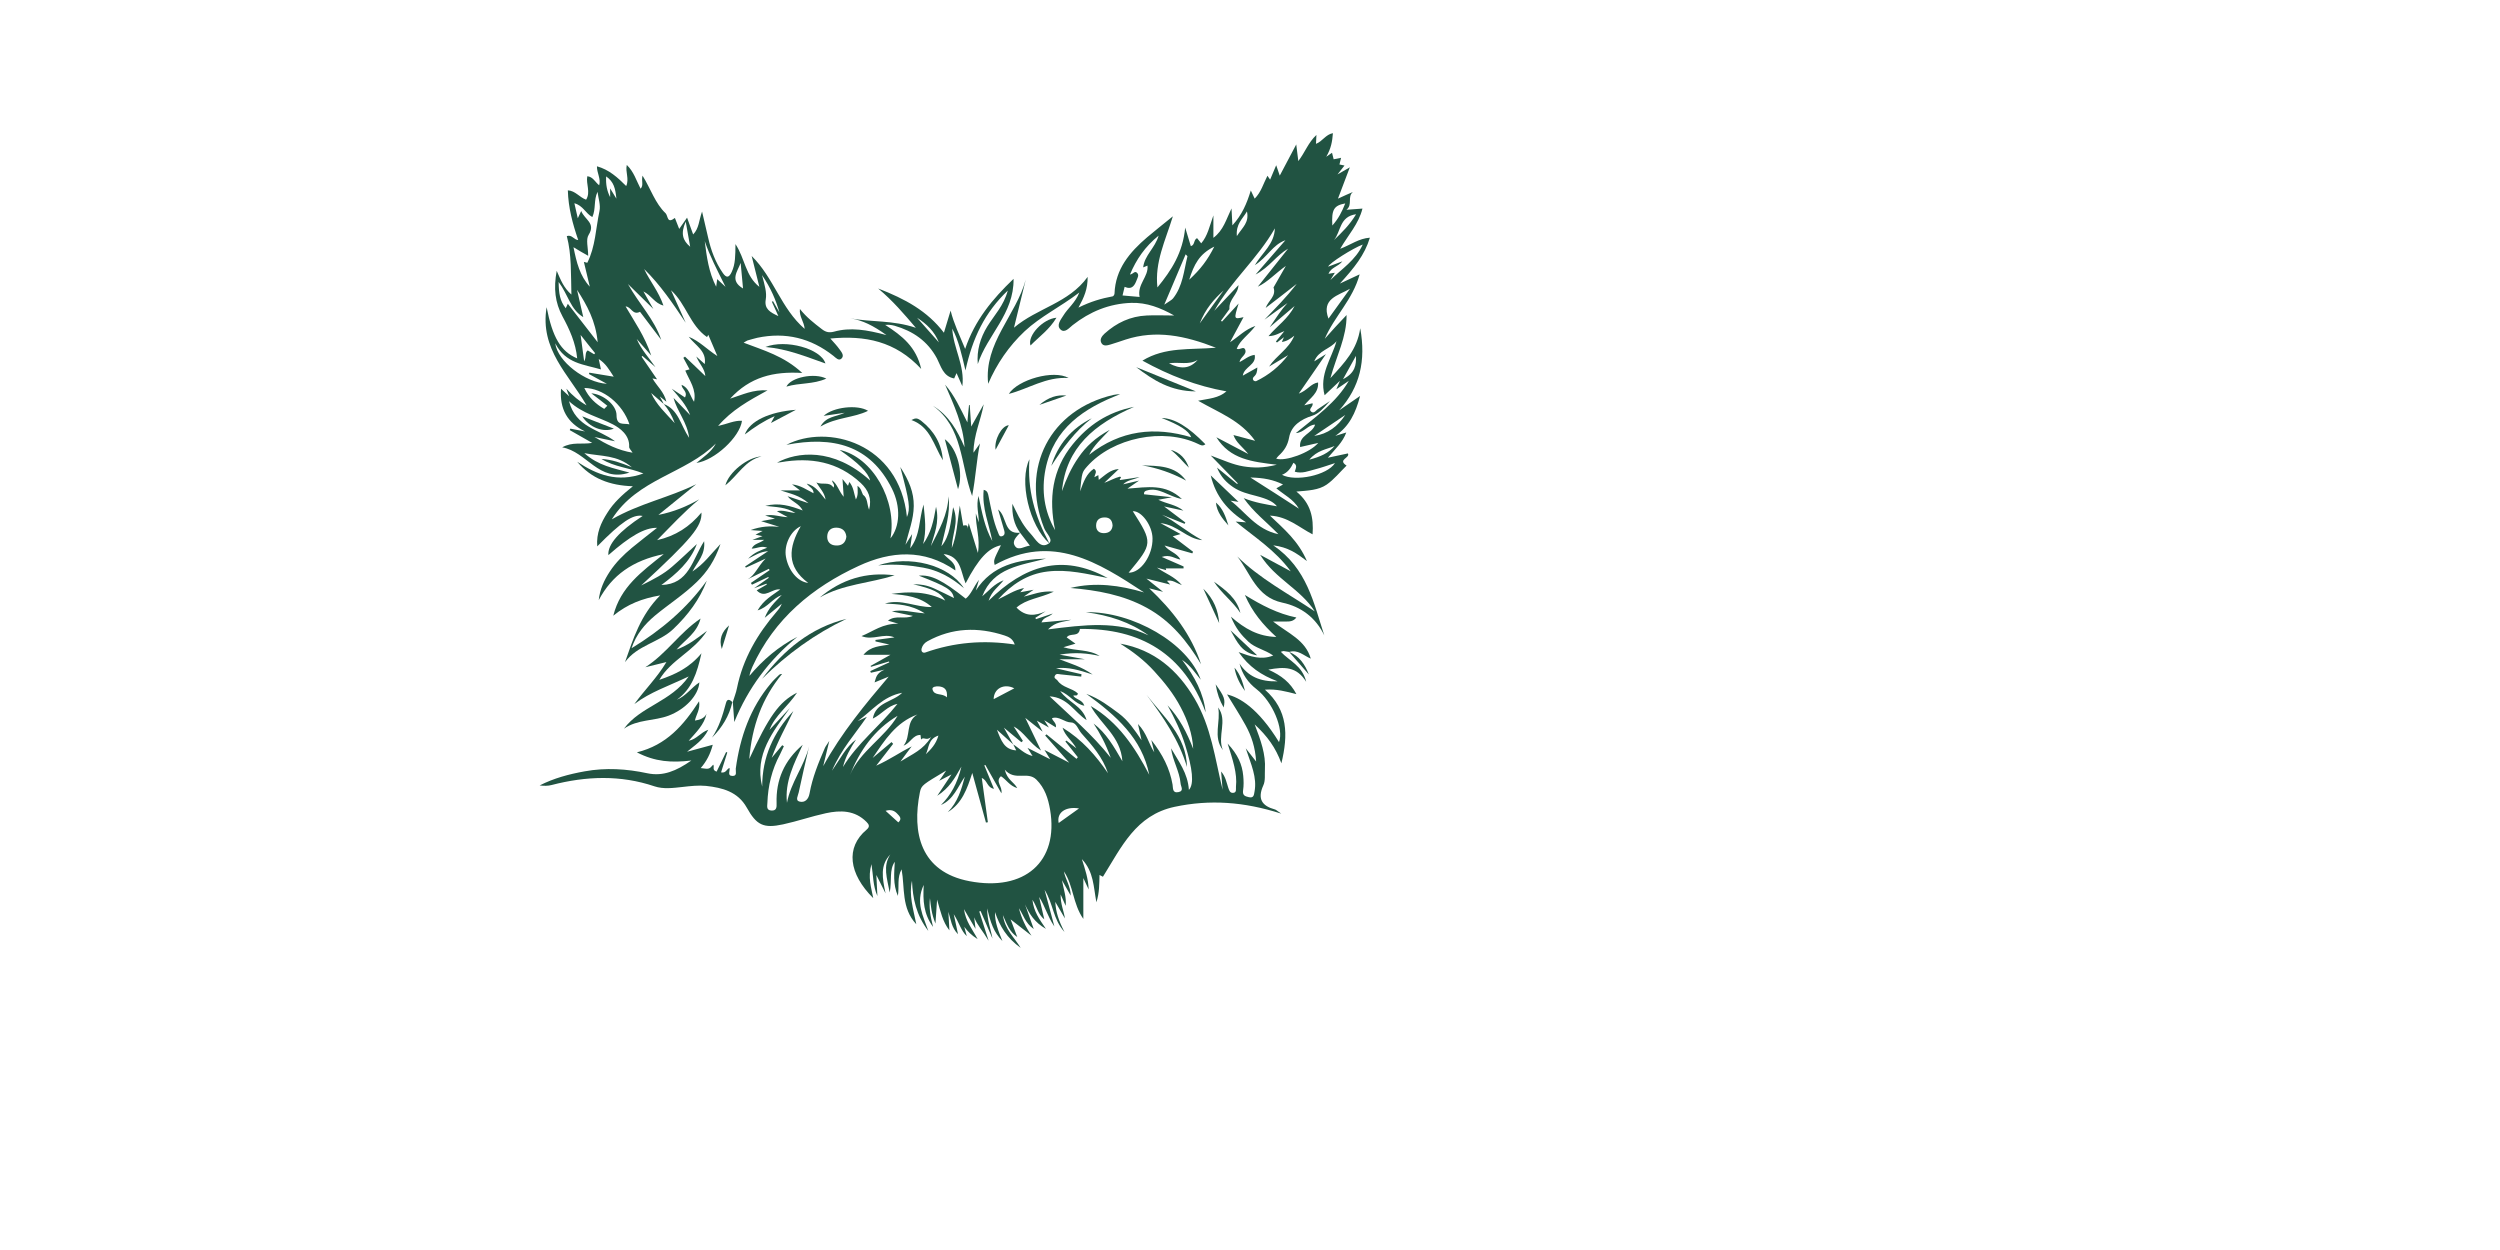 <?xml version="1.0" encoding="utf-8"?>
<!-- Generator: Adobe Illustrator 24.2.3, SVG Export Plug-In . SVG Version: 6.00 Build 0)  -->
<svg version="1.1" id="Layer_1" xmlns="http://www.w3.org/2000/svg" xmlns:xlink="http://www.w3.org/1999/xlink" x="0px" y="0px"
	 viewBox="0 0 595.3 841.9" style="enable-background:new 0 0 595.3 841.9; fill: #215342;" xml:space="preserve"
	 height="350" width="700" transform="translate(-195, -65)">
<g>
	<path d="M519.1,504.1c-1.3-0.2-2.5-0.4-3.8-0.6c-0.4,0-0.8,0.2-1.9,0.5c5.8,6.2,14.5,9.3,17.1,20.2C524,513.8,515.8,514,505,516
		c8.9,4,14.8,8.7,18.9,16.5c-6.8-1.7-13.3-3.6-21.2-3c15.6,13.8,15.7,30.4,11.1,49.6c-3.9-10.6-9.4-18.2-18-26.2
		c4.2,11,7.5,20.2,6.9,30.2c-0.2,3.7,0.4,7.8-1.1,10.9c-4.1,9.1-0.9,13.8,7.9,16.2c0.7,0.2,1.3,0.8,4.2,2.8
		c-25.3-8.1-48.2-9.6-71.8-4.6c-26.2,5.6-35.8,27.1-48.3,47.1c-0.1-0.1-1.1-0.6-2.3-1.2c-0.2,6,0,11.7-2.1,18.4
		c-2-10.4-1.7-20.5-9.8-29.1c2.3,7.2,4.3,13.1,4.6,20.5c-1.2-2.7-2-4.4-3.6-7.7c0,10,0,18.3,0,27.5c-7.2-10.3-6.6-22.5-13.1-32
		c1,5.3,4.5,9.9,4.6,16.3c-1.9-3.4-3.4-6.1-5.9-10.4c1.2,6.6,3.1,11.3,2.5,17.3c-1.1-2.6-1.9-4.4-3.4-7.7
		c-0.1,6.7,2.2,11.2,2.9,16.2c-2-3.4-4-6.9-6.5-11.2c0.4,7.1,2.3,12.7,6.2,20.3c-7.9-8.9-7.4-18.7-13.4-28.4
		c2.5,9.2,4.3,16.2,6.6,24.7c-4.8-7.1-6.4-14-10.3-19.9c1.1,4.7,2.2,9.4,3.5,15.1c-4.5-3.6-4.8-8.5-8-13.2c0.9,8,4.7,13.1,9.1,19.6
		c-7.7-4.4-11.1-10-14.1-16.5c1.8,5.1,3.6,10.2,5.9,16.6c-5.9-4.1-7-9.7-10-14c1.7,6.6,4.5,12.6,8.5,18.5c-4.1-3.2-8.3-6.5-14.1-11
		c1.9,5,3.1,8.1,4.5,11.9c-5.1-3.4-6.8-8.1-9.7-14.8c1.5,10,7.5,14.7,12,22.1c-9.4-6.7-14.2-14.8-17.3-24.1
		c-0.2,6.7,2.2,12.6,5,19.5c-5.9-5.9-8-12.6-10.3-22c0.1,8.8,2.6,14.3,3.6,20.3c-2.7-6.2-5.3-12.3-8-18.5c-0.3,0.1-0.6,0.2-0.9,0.3
		c1.9,5.8,3.7,11.6,6.3,19.7c-3.9-6.6-7.7-10.5-9.7-15.8c0.2,2,0.5,3.9,0.9,7.8c-2.9-4.9-4.9-8.3-7.8-13.3
		c1.2,8.5,5.6,13.4,9.2,20.2c-4.3-2.7-6.7-5.2-9-8.3c0.5,1.9,1.1,3.9,1.7,6.3c-4-3.8-4.9-8.7-8.8-14.8c1.3,5.7,2,9.3,2.9,13.5
		c-4.5-4.5-4.8-10-6.5-15.1c0.2,3.9,0.4,7.8,0.7,12.5c-4.6-5.9-5.9-12.5-8.3-20.7c-0.4,6.1-0.7,10.2-1.1,16.1
		c-2.7-6.6-3.1-11.8-3.7-17.1c-0.7,6.1,0.2,12.1,2.1,19.4c-6.4-8.8-6.9-17.5-6.3-28.3c-5.6,11.9-0.4,20.8,3.1,31
		c-8.2-10.7-10.5-21.9-11-33.8c-2.2,9.8,0.9,19,2.9,29.3c-10.2-11-7.6-24.4-9.9-37c-3.2,5.6-1.5,11.4-2.5,17.9
		c-3.5-8.1-2.4-15.6-2.1-23c-3.9,5.7-1.8,12.5-3.4,20.7c-1.9-9.9-4.7-17.8,0.4-25.6c-7,7.2-5.4,15.7-3.2,26.2
		c-2.6-5.1-4.2-8.4-6.2-12.4c0.2,4.6,0.4,8.6,0.7,14.2c-3.1-7.2-2.7-13.4-4-21.5c-2.6,9.1-0.1,15.7,1.2,22.9
		c-16.5-16.4-18.8-34.1-4.5-46.1c2.4-2,1.7-3.5,0-5.2c-7.9-8-17.6-8-27.4-5.9c-9.7,2.1-19.1,5.4-28.8,7.5
		c-13.3,2.9-17.9,0.5-24.5-11.3c-6-10.7-16.4-13.4-27.4-14.6c-5.2-0.5-10.5,0.1-15.7,0.7c-6.4,0.7-13,1.6-19-0.4
		c-23.1-7.8-46.1-6.9-69.3-0.9c-2.5,0.7-5.3,0.6-8.1,0.3c9.6-4.9,19.8-7.6,30.3-9.5c14.2-2.6,28.3-1.7,42.3,1.3
		c10.5,2.2,19.4-1.5,29.6-8.6c-13.3,1.6-24.4,0.9-36.7-5.5c20-4.9,31.5-18.3,41.9-34.4c0.9,5.6-2,9-2.8,13c3.3-0.5,6.2-1.4,7.8-4.5
		c-1.6,7.3-6.9,12.3-12,18.1c5.4-1,7.9-5.6,13.2-7.4c-3.5,7.1-9.2,10.5-14.3,14.8c5.5-1.5,11-3,17.3-4.7c-1.6,6.2-4.2,11.2-8.1,15.7
		c5.7,0.8,5.7,0.8,8.4-2.3c1.1,1.3-1.1,3.6,2.3,4.7c2.1-4.3,4.3-8.7,6.4-13.2c0.3,0.1,0.6,0.2,0.8,0.3c-1.4,4.4-2.8,8.9-4.2,13.4
		c3.4,0.7,3.7-2.3,5.7-3c0.5,2-1.8,5.3,2,5.4c3.4,0.1,2-3.2,2.2-4.9c2.9-21.2,9.7-40.9,23.7-57.5c1.6-2,3.5-3.7,5.3-5.5
		c0.5-0.5,1.1-0.8,2.2-0.8c-13.5,16.4-20.3,35.2-22.1,57.3c13-28.4,20.1-38.6,32.2-44.7c-6.3,9.5-14.8,15.2-18.6,25.1
		c4.9-5.3,9.3-10,13.7-14.7c-11.2,15.9-24,31.1-18.6,52.9c0-20,7.7-36.6,21-50.9c-4.8,10.2-10.4,19.9-14.6,31.5
		c2.8-3.3,5-5.9,7.1-8.5c0.4,0.2,0.7,0.5,1.1,0.7c-0.9,1.8-1.7,3.7-2.6,5.5c-5.5,10.2-8.1,21.2-8.5,32.7c-0.1,2.2-0.8,4.9,2.7,5.1
		c3.5,0.2,3.6-2.2,3.5-4.9c-0.5-15.7,5.1-28.7,17.6-39.4c-5.9,12.8-12.2,24.9-10.6,39.1c2.5-13.7,11.6-24.7,14.9-38
		c-2.4,10.3-4.8,20.6-7,31c-0.4,2.1-2.6,5.5,0.7,6.2c3.4,0.8,5.9-1.5,6.6-5.5c1.9-10.7,6-20.7,10.3-30.6c0.4-1,1.1-1.8,3-4.8
		c-1.7,7.3-2.9,12.1-4.1,17c12.3-22.5,28.5-41.9,44.1-60.3c-2,0.8-5.6,2.3-9.5,3.9c1-3.1,1-6.1,6.7-8.6c-5,1.1-7.1,1.6-9.2,2.1
		c-0.1-0.4-0.3-0.7-0.4-1.1c4.3-2,8.5-3.9,12.8-5.9c-0.1-0.2-0.1-0.4-0.2-0.6c-4,1.2-8.1,2.4-12.1,3.6c-0.1-0.2-0.2-0.4-0.3-0.6
		c4.2-2.3,8.4-4.7,13.4-7.5c-6.3,0-11.6,0-18.2,0c5.1-6,11.2-5.7,17.5-6.9c-3.6-0.8-6.5-1.5-9.4-2.1c0-0.3,0-0.7,0-1
		c4.1-0.5,8.3-1.1,12.8-1.7c-7.3-3.2-14.5,2.3-22.2-0.9c8-3.2,14.2-8.6,24.9-8.3c-3.5-1-4.8-1.4-7.1-2.1c5.4-4.1,11.1-0.6,16.8-3.2
		c-5-1.1-9.3-2-14.2-3c6.9-1.6,13.2,0.6,22.2,1.3c-9.7-6.2-18.2-6.1-26.8-6.6c10.9-3.4,21,2.7,31.5,2.3c-7.9-7-17.5-8-27.2-8.8
		c12.3-1.8,24.4-1.7,36.3,4.5c-3.1-5.4-8.3-7.9-21.6-11c4.7-0.1,9.2,0.6,14.1,2.8c4.5,2,8.9,4.3,13.4,6.5
		c-1.2-5.6-4.7-7.7-23.7-15.1c8.3-0.7,15.7,2.9,31.6,15.5c3.7-3,5.1-7.7,8.9-12.7c-1,3.5-1.6,5.3-2.1,7.2
		c11.1-17.1,28.2-20.8,47.3-21.5c-17.1,4.6-35.5,6-43,25.4c4.4-3.6,7.9-8.3,14.4-10.8c-3.4,4.5-7.9,7-10.1,13.8
		c24-23.6,49.3-32.2,80.2-15.3c-14.1-2.8-27-6-40.4-4.4c-13.7,1.6-24.4,8.8-33.4,18.8c5.6-2.6,10.7-6.2,17.5-7.7
		c-0.9,1-1.5,1.7-2.6,2.9c3-0.6,5.2-1,9-1.7c-3.1,2.1-4.8,3.3-6.6,4.6c6.1-1.3,11.7-4.1,20.2-3.3c-9.5,4.4-18.5,4.9-25.1,10.7
		c6.1,6.3,12.6,5.7,19.6,2.5c-2.3,1.5-4.6,2.9-6.9,4.4c0.1,0.3,0.3,0.6,0.4,0.9c3.4-1.1,6.8-2.3,11.3-3.8c-2.7,2.7-6.1,2.2-7.6,6
		c6.3-0.6,12.1-1.1,20.1-1.8c-6,1.8-10.3,1.1-15.7,6.5c24.5-3.1,46.6-6,67.7,4c-12.5-9-26.6-13.5-42.3-15.6
		c31.8-0.6,68.9,21,77.5,45.5c-3.9-4.7-6.5-9.2-12.6-13.4c8.6,11.6,14.5,22.4,15.9,35.4c-14.7-39.5-43.9-56.8-84.7-56.2
		c-0.8,5.9-6.6,2.3-8.9,5.7c1.8,1.3,3.7,2.6,5.9,4.2c-2.5,0.7-4.7,1.4-8.1,2.4c8.7,2.7,17.2,1.3,24.4,5.9c-8.1-1.8-16.3-2.7-27-0.9
		c6.6,1.2,10.9,2,17,3.1c-7,0-12.1,0-17.2,0c7.2,2.8,14.7,4.8,22.5,10.3c-8.9-2.9-16.5-5.3-24.7-4.2c5.7,1.3,11.5,2.7,17.2,4
		c-0.1,0.5-0.2,1-0.2,1.6c-4.6-0.5-9.2-1.1-13.8-1.5c-1.3-0.1-3-0.9-3.9,0.8c-1.1,1.9,1,2.3,1.7,3.3c3.3,4.9,9.7,5,13.7,8.7
		c-0.2,2.3-2.1,0.9-3.1,1.6c1.9,2.7,6.1,2.5,7.5,6.7c-6.5-1.2-9.5-7.2-16.3-9.9c5.6,7.8,15,10,17.8,19.6c-8.3-5.4-12.7-15.3-24.9-16
		c14.1,13.5,28.2,25,41.2,41.4c-3.6-9.8-7.3-16.6-11.6-23.1c8.5,6.4,13.6,15.4,19.4,25.4c-1.1-16.8-14.7-24.9-21.3-37.2
		c18.6,10.9,29.8,27.9,39.4,46.3c-4.9-24.5-22.1-39.7-42.4-54.5c9.1,3.4,15.4,8.4,21.8,13.1c6.5,4.8,10.8,11.4,15.4,18.1
		c-0.7-3-1.3-6.1-2.4-10.9c6.1,6.4,7.2,13.4,11,19.1c-0.5-2.3-1.1-4.6-2-8.3c7.7,9.8,12.4,19.2,14.3,30c0.4,2.2-0.3,5.9,3.9,5.1
		c4.1-0.8,1.6-3.8,1.5-5.9c-0.7-8.2-5.4-15.4-6.4-23.6c5,8.7,11.3,16.7,12,28c3.7-4,2.4-14.4-2.4-29.9c-2.9-9.5-7.2-18.4-12-27.1
		c8,8.5,13.1,18.5,17.3,29.3c-0.5-10-3.8-19.2-8.4-27.9c-4.7-9-11-16.9-17.8-24.3c-6.7-7.4-14.5-13.3-22.9-18.6
		c22.8,4.1,38.6,17.7,50,37c11.2,18.9,13.8,40.4,18.9,61.4c-0.3-3.8-0.6-7.6-1-12.3c3.1,3.6,3.6,7.4,4.8,10.9c0.6,1.6,1,3.6,3.2,3.5
		c2.6-0.1,1.9-2.5,2-4c1-9.4-2.2-18.2-5.6-29.2c6.9,7.4,9.8,14.1,10.5,21.7c0.3,3.2,0.4,6.6-0.1,9.8c-0.5,3.5,1.4,4,3.9,4.6
		c3.4,0.8,3.4-1.7,3.8-3.7c1.8-9.6-2.2-18.1-5.9-29.2c3.1,3.9,4.6,5.9,7,8.9c-0.6-9.6-3.2-17.3-7.1-24.4
		c-3.9-7.1-8.3-13.8-12.5-20.8c8.3,2,20.8,9,35,32.1c3.4-8.7-4.4-27.3-15.1-35.6c-5.8-4.5-9.6-10-11.5-17.3
		c5.7,8.6,13.7,12.3,25.7,12c-11.2-4.2-19.3-9.8-26.3-19.7c8.3,3,15.1,5.5,23.3,2.3c-5.7-4-12.1-5-16.7-9.3
		c-4.6-4.3-8.6-9-11.8-16.9c9.5,8.4,18.5,13.3,30.6,13.7c-9-8.2-16.1-16.6-21.2-28.3c11.4,7,22.1,12.6,34.7,15.2
		c-2,2.6-4.4,2.7-6.7,2.7c-2.4,0-4.7,0-9,0c10.2,8,21.8,12.4,25.4,25C528.7,506.5,524.8,502.3,519.1,504.1L519.1,504.1z
		 M333.2,566.4c4.1,2.5,7.3,6.4,13,7.8c-1.2-1.9-1.9-3.2-3.4-5.5c5.5,2.7,9.8,4.9,15.3,7.7c-1.6-2.5-2.3-3.7-3.9-6.3
		c6,3.1,10.4,5.4,16.7,8.6c-6.3-7.1-11.2-12.7-16.2-18.3c0.3-0.3,0.6-0.5,0.9-0.8c6.7,5.5,13.5,11,20.2,16.5
		c0.3-0.4,0.6-0.7,0.9-1.1c-2.8-3.5-5.6-7.1-8.4-10.6c0.2-0.2,0.4-0.4,0.7-0.6c1.8,1.4,3.6,2.8,6.7,5.2c-3.2-5.6-7.6-8.3-9.3-13.9
		c13.2,8.1,22.5,18.8,30.6,30.7c-3.5-10.6-10.6-18.8-17.8-26.8c-2.3-2.6-3.4-7.3-7-7.4c-4.7-0.1-8.1-4.5-12.9-2.9
		c0.3,1.9,3.2,3.2,2.6,6.2c-2.3-1.4-4.4-2.7-7.8-4.8c1.4,2.3,2,3.1,3.1,4.9c-3-1.7-5-2.9-8.1-4.6c1.4,2.6,2.2,4,3.9,7.4
		c-4.7-3.7-7.6-6-11.7-9.3c3.7,7.6,6.6,13.7,10.6,22c-8.1-5.2-11.2-12.4-18.4-16.2c2.4,3.7,4.3,6.7,6.2,9.7c-0.3,0.3-0.7,0.6-1,0.9
		c-3.3-2.8-6.7-5.5-11.8-9.8C329.7,560.2,331.5,563.4,333.2,566.4c-3.2-2.9-6.5-5.8-11-9.9c2.9,7.5,5,13.4,13,13.9
		C334.4,568.9,333.8,567.7,333.2,566.4z M288,584c-15.6,9.4-16.7,9.7-17.7,14.7c-5.4,27.1,0.3,53.5,33.4,59.8
		c37.1,7.1,60.3-13.1,54.3-48.2c-1.3-7.5-3.5-14.5-9.2-20.2c-6.1-6-14.4,1.3-21.3-6.7c1.6,6.9,6.2,8.3,8.4,12.4
		c-5.2-1.5-7.4-5.8-11-8c-4.1,3.7,1.3,6.9,0.3,11.5c-3.9-6.9-7.3-13-10.8-19.1c-0.2,0.1-0.5,0.2-0.7,0.3c2.1,5.1,4.2,10.1,6.5,15.8
		c-4.8-0.9-4.4-5.9-8.2-7.3c1.4,10.2,2.8,20,4.1,29.8c-0.4,0.1-0.9,0.1-1.3,0.2c-3-10.8-5.9-21.5-9.2-33.4
		c-3.5,10.9-7,20.6-16.5,26.4c6.7-6.7,9.2-15.3,11.5-23.9c-4.8,6.9-7.6,15.4-16.1,19.1c6.6-6.6,11-14.4,13.8-25.9
		c-4.7,8.2-8.1,14.3-16.3,19.7c3.8-5.8,6.3-9.4,9.6-14.4c-3.4,1.8-5.2,2.7-8.3,4.3C285.4,588,286.4,586.4,288,584z M334.2,499.1
		c-1.3-4-4.2-5.2-6.9-6.1c-17.8-5.8-35.2-5.3-51.9,3.9c-2,1.1-3.3,2.7-3.9,4.8c-0.6,2.1,0.8,3.3,2.4,2.8
		C293.3,497.6,313.2,495.9,334.2,499.1z M257.2,577.9c8.2-5.1,15.3-7.8,20.6-16.4c-3.4,2.7-5-0.6-6.7,1.6c-0.2-1.4-0.3-3.1-0.4-3.1
		c-5.2-0.1-6.9,5.7-11.4,7.2c5.2-6.3,1.1-16.2,9.4-21c-14.6,5.3-22.2,17.5-30.2,29.3c4.2-3.6,8.5-7.2,12.7-10.7
		c0.4,0.4,0.7,0.8,1.1,1.2c-3.4,4.4-6.8,8.7-11.4,14.7c9.5-4.3,16.3-9.2,23.9-13C262.6,570.5,260.6,573.3,257.2,577.9z M218.5,581.6
		c9.8-16.2,25.1-27.8,36.7-42.5c-6.7,1.3-10.6,7-16.6,9.9c2-11.2,13.3-11,19.8-17.4c-13.1,2.4-20.5,12.3-30,19.1
		c2.1-1,4.1-1.9,6.2-2.9c-7.8,11.5-17.1,21.5-23.5,36.3c5.9-8.5,9.4-16,16.2-21C223.5,569,220.1,574.9,218.5,581.6z M223.2,587
		c6.9-16.3,23.3-25,32.1-39.9C239.6,556.5,229.8,570.5,223.2,587z M363.8,619.3c4.7-3.4,8.9-6.4,13.7-9.8
		C368.4,608,362.3,612.3,363.8,619.3z M320,535.9c4.9-2.6,9.2-4.8,13.9-7.3C327.1,525.1,320.1,528.6,320,535.9z M288.5,534.7
		c0.6-5.5-1.9-7-5.3-7.4c-1.8-0.2-4.9,0.2-4.4,2C280,534,285.3,531.5,288.5,534.7z M282.8,560.4c-7.1,2.4-6.3,8.4-8.5,12.6
		C277.7,569.7,281.1,566.4,282.8,560.4z M255.8,618.9c2.8-2.5,0.7-4.3-0.7-5.8c-1.9-2.1-4.3-3.1-7.9-2
		C250.6,614.2,253.1,616.5,255.8,618.9z"/>
	<path d="M126.8,456.1c-4.8,12.8-12.8,23.2-22.5,32.5c-9.6,9.2-24.3,10.9-32.6,22.4c5.5-15.7,10.4-31.6,23.7-45
		c-12.1,2.1-21.9,5.8-31.6,13.7c4.9-19.4,19-29.5,34-41.5c-20.9,4.3-34.8,14.1-43.8,31c0.8-7.2,3.6-13.4,7.5-19.3
		c4-6.1,9.2-11.2,14.8-15.9c5.4-4.5,11-8.7,17-13.5c-8.3-0.2-18.4,5.7-32.8,18.4c-0.6-7.1,7-15.9,23.1-26.4
		c-6.5-1.3-14.3,3.9-30.6,20.5c-0.7-8.8,2.5-15.9,6.8-22.6c4.2-6.8,10-12.1,17.2-17.9C61.4,392,49,387.3,39.5,376
		c13.3,8.8,27.2,14.2,44.6,7.9c-9.7-4-19.3-4.2-28.3-9.8c7.3,0.5,12.9,2.5,20.5,5.6c-10-8.4-20.2-7.2-32-9.5
		c9.5,8.5,19.7,10.1,30.4,13.1c-20.8,6.9-28.6-14.1-45.3-17c6.9-3.9,13.1-1.8,20.2-3c-5.7-3.3-10.4-5.9-15.1-8.6
		c0.1-0.3,0.2-0.7,0.4-1c3.3,0.6,6.6,1.3,9.9,1.9c-11.9-5.8-17.2-15-16.2-28.8c1.9,1.8,3.2,3,5.5,5.1c-0.9-2.2-1.3-3.3-1.9-5.1
		c4.3,4.7,8.6,8.4,13.6,11.2c-11.9-20.7-31.6-37.7-26.9-66.1c4,20.4,9.5,29.8,20.6,34.5c-1-10.5-5.2-19.6-9.9-28.3
		c-5-9.3-6.1-18.8-3.9-30.7c2.8,6.4,4.7,11.4,9.9,16c-0.4-14,0.2-26.8-3.1-39.4c3.6-1.1,4.5,2.4,7.7,2.7c-3.8-11-6.7-21.9-7-33.5
		c5.1,0.3,7.8,4.7,12.3,6.3c3.2-5.1-0.2-10.5,0.8-15.8c3.9,0.4,5.2,3.9,8,6.1c1.3-4.4-1.6-8.3-1.5-12.8c8.2,2.3,13.9,7.5,19.7,13.3
		c2.2-4.9-0.7-9.3,0.4-14.2c4.8,4.6,6.4,10.5,9.3,16c2.2-2.4,0.4-5.1,1.3-8.8c5.6,9,8.5,18.7,15.6,25.4c1.7,2,0.9,7.2,6.2,3.1
		c0.9,2.4,1.7,4.5,2.9,7.4c1.9-2.7,3.3-4.7,5.3-7.6c1.5,4.2,2.7,7.5,4.1,11.3c4-4.1,3.8-9.3,6-15.4c1.6,6.9,2.9,12.2,4.1,17.6
		c1.9,8.5,4.9,16.6,9.9,23.8c2.5,3.6,4.2,3,5.9-0.6c2.6-5.4,2.5-11.2,2.6-18.9c6.5,9.9,6.7,21.5,16.1,28.8
		c-1.8-7.1-3.3-13.3-5.2-20.8c15,14.8,19.8,35.4,35.7,49.1c-0.4-5-3.8-8.3-3.2-13.4c4.4,5.6,9.6,9.6,14.8,13.6
		c2.7,2.1,5,2.5,8.1,1.7c11.1-3.1,22.1-1.3,35.4,2.3c-8.9-6.4-16.1-10-24.4-11.3c14.2,2.7,28.7,1.1,44.2,6.4
		c-8.3-9.7-15.4-18.1-25.4-26.5c18.1,7,33.1,15.1,44.3,29.8c1.6-5.4,3.1-10.1,4.5-14.9c2.2,8.8,6,16.6,9.8,25.8
		c6.5-19.3,18.3-33.5,32.6-47.2c0.4,23.5-17.8,37.9-24.1,57.4c-0.8-9.2,1.7-17.6,6.4-25.3c4.6-7.5,11.1-14,13.8-24.2
		c-15.4,14.7-23.7,31.8-28.5,53.8c-2.7-11.4-4.6-20.2-8.9-28.2c0.7,13.1,8.6,25,6.8,38.8c-1.2-2.8-2.4-5.4-3.9-8.8
		c-0.8,1.8-1.2,2.8-1.6,3.6c-7.5-1.4-8.9-8.3-11.6-13.5c-6.3-11.7-16.1-18.4-28.5-22c-1.1-0.3-2.2-0.5-3.3-0.6c-0.5-0.1-1,0-3.1,0
		c11.5,7.4,20.9,14.8,24.3,29.7c-17.4-18.8-37.9-22.7-61.2-20.5c2.5,2.8,4.5,4.9,6.2,7.3c1.3,1.8,3.3,4.1,1.4,6.1
		c-1.9,2-4-0.5-5.5-1.7c-15.2-12-32.2-16.2-51.3-12.2c-2.2,0.5-4.4,1.2-6.6,1.8c-0.6,0.2-1.2,0.7-2.6,1.5
		c13.5,5.2,27.1,8.9,39.5,20.4c-19.4-1.2-35.2,2.7-48.6,17.3c8.5-2.7,15.3-6.2,25.2-5.6c-12.9,7.1-24,13.2-33.3,24
		c6.3-1.4,10.9-3.8,16.1-3.5c-1.5,11.1-18.5,26.7-30.7,28.4c4.8-4.1,10.1-7.3,13.1-13.1c-20.3,20.4-52.9,23.6-70.1,51.1
		c18.8-10.8,38.8-14.7,56.9-23.7c-8.2,6.7-16.4,13.3-25.5,20.7c10.5-2.1,19.1-5.7,27.5-10.5c-10.1,8.3-18.8,17.8-28.4,27.5
		c12.4-2.8,22-9,29.9-18.6c0.4,9.3-6.6,17.7-40.6,49.1c8.7-4.3,15.2-7.7,20.8-12.6c5.7-4.9,11-10.1,16.7-15.3
		c-4.5,12-13.6,19.9-23.9,27.6c18.6-0.5,20.8-17,28.8-29.5c0.9,9-4.3,13.6-7.9,20.4c7.8-5.1,12.2-11.5,18.9-18.5
		c-3.8,11.1-9,18.8-15.9,25.5c-8.7,8.5-18.9,15-28.2,22.7c-6.9,5.8-12.6,12.5-15.8,22C96.1,489.4,113.3,474.9,126.8,456.1z
		 M97.8,337.1c10,3.8,11.3,14.3,17.1,22.8c-1.3-10.6-8.1-17.7-10.5-26.9c3.4,3.5,6.7,6.9,11.2,11.6c-2.9-7.4-7.2-11.7-12.4-17.8
		c4.1,2.7,6.5,4.3,8.9,5.9c2.1-4-2.2-5.5-2.3-8.5c5.1,2,5.6,7.3,8.4,11.4c1.8-8.3-3.1-14.2-5.9-21c1-0.3,1.9-0.6,2.9-0.8
		c-1.5-2.8-2.9-5.3-4.2-7.8c0.4-0.3,0.8-0.6,1.1-0.8c4.4,4.2,8.9,8.4,13.7,13.1c-0.4-5.1-4-8.1-6.1-13.2c2.5,2.3,4.1,3.7,5.7,5.1
		c1.4-8.8-6.1-12.3-10.8-18.4c7.5,3.1,12.1,8.4,19.3,13c-2.5-5.8-4.2-9.7-6.1-14.3c-0.6,1.1-0.9,1.7-0.9,1.5
		c-11.5-7.9-14-22.3-24.2-31.5c3.3,7.3,6.6,14.6,9.9,21.9c-8.5-12.8-17-25.4-28-36.2c3.8,8.1,9.7,15,13,24.6
		c-6.1-1.6-8-6.8-13.5-9.5c2.4,4.2,4.1,7.2,6.7,11.8c-6.1-5.9-10.9-10.7-17.1-16.8c7.6,13.7,17.7,23.6,22.4,37.6
		c-5.2-6.8-9.9-13-14.3-18.9c-5,2.6-5.9-3.5-9.7-3.6c6,10.3,12.9,20,17.3,33.1c-4.1-4.7-7-7.9-9.8-11.2c3,7.2,8.3,12.7,12.6,19
		c-2.9-2.5-5.9-5.1-8.8-7.6c-0.2,0.2-0.4,0.4-0.5,0.6c3.3,4.9,6.7,9.7,10.4,15.2c-1.5-0.3-2.2-0.5-3.1-0.6c3,5.2,7.8,9,9.4,15.7
		c-1.7-1.4-2.8-2.2-4.5-3.6C96.4,334.2,97.1,335.7,97.8,337.1c-2.8-2.4-5.7-4.9-8.5-7.4c3.5,7.8,9.5,13.3,15.9,20.3
		C103.1,344.3,100.7,340.5,97.8,337.1z M37,231.5c2.1,10.4,4.3,19.3,11,26.6c-1.3-5.6-2.7-11.1-4-16.7c0.8,0.2,1.5,0.4,2.3,0.6
		c5.5-10.8,5.7-23.2,8.2-34.8c0.9-4.1-0.8-8.7-1.3-13c-2.7,5.7-1,11.5-3.5,17c-4.6-2.5-6.3-7.8-12.1-9.3c0.8,3.5,1.5,6.4,2.3,10.1
		c0.9-1.9,1.3-2.8,2.3-4.9c2.3,5.9,10,8.1,5,16.1c-2,3.2-0.3,8.6-0.3,14.1C43.1,235.2,40.6,233.7,37,231.5z M51.1,359.3
		c7.8,4.8,15.9,9,25.7,10.6c-1.1-1.8-2.4-2.9-2.3-4c0.4-7.9-6.3-12.6-10.8-15c-9.5-5-20.4-7.1-29.7-15.7c4.5,17.7,20.3,18.9,31,27
		C60.3,361.3,55.7,360.3,51.1,359.3z M39.4,260.2c1.4,6.1,2.8,12.2,4.2,18.4c-8.7-5.2-10.1-15-16.6-23.7c0.1,7.5,0.8,12.8,4.8,17.7
		c0.5-1,0.8-1.7,1.4-3c6.6,8.5,12.9,16.6,20.1,25.9C52,281.2,46.1,270.6,39.4,260.2z M64.1,318.7c-3.2-4.9-5.3-8.8-10.1-11.9
		c0.6,2.9,1,4.7,1.5,7c-11.6-3.4-23.8-3.9-30.8-17.6c1.6,12.3,20.2,26.4,34.8,27.3c-4.7-2.6-8.4-4.6-12.1-6.6
		c0.1-0.3,0.2-0.6,0.3-0.9C52.7,316.8,57.8,317.7,64.1,318.7z M44.3,326.3c3,6.5,7.7,10.8,13.4,14.1c0.7-0.7,1.4-1.4,2.1-2.1
		c-3.4-2.7-6.8-5.4-10.8-8.4c8,0.6,17,7.9,17,14.7c0,7.4,4.7,5.3,8.7,6.2C70.1,337,56.9,326.4,44.3,326.3z M125.4,227.4
		c1.3,10.5,2.7,21,7.7,30.7c0.2-1.6,0.4-3.2,0.7-5.1c1.5,1.4,2.7,2.5,5.6,5.2C133.7,246.7,128.8,237.4,125.4,227.4z M164,250.3
		c1.8,6.9,3.3,11.6,2.5,16.4c-1.1,6.3,2.8,8.6,8.5,11.2c-1.8-4-3.1-6.8-4.4-9.7c0.3-0.1,0.5-0.2,0.8-0.3c1.4,2.5,2.8,5,4.3,7.5
		C173.3,267.1,170.1,259.3,164,250.3z M151.2,259.3c-0.6-6.3-1.1-11.8-1.6-17.2C147.5,247.8,142,253.9,151.2,259.3z M61.7,191.9
		c1.4,2.2,2.2,3.6,4.2,6.9c-0.7-7-1.7-11.3-6.9-15c-0.3,5.6,0.6,9.9,2.7,14C61.7,196.1,61.7,194.4,61.7,191.9z M41.8,290.6
		c1,7.2,1.6,11.8,2.4,17.8c1.7-3.2,0.2-5.7,2.4-7.4c1.5,0.9,2.9,1.8,4.3,2.6c0.2-0.2,0.4-0.5,0.7-0.7C48.8,299.4,46,296,41.8,290.6z
		 M112.6,214.3c-3.6,8-2,12.7,3,16.9C114.8,226.4,113.9,221.6,112.6,214.3z M268.4,279c4.9,5.5,9.8,11.1,14.7,16.6
		C280.2,288.3,274.9,283.2,268.4,279z"/>
	<path d="M470,359.5c6.9,3.7,13.1,6.9,21.5,11.3c-4.3-5.3-8.2-7.7-10-12.8c4.8,1.3,9,2.4,14.6,3.9c-9.9-13.8-24.1-18.8-38.4-27
		c7.6-1.5,13.7-1.7,19.1-6.3c-20.1-3.6-38.3-10.6-56.6-20.7c15.4-9.4,32-7.2,49.5-8.7c-20.9-8.2-40.4-12.1-60.8-5.5
		c-3.4,1.1-6.7,2.3-10.1,3.3c-2.1,0.6-4.8,1.5-6.2-0.9c-1.4-2.5,0.3-4.7,2.1-6.4c8.1-7.3,17.4-11.7,28.4-12.2c5.9-0.3,11.9,0,18.5,0
		c-9.3-5.2-18.4-8.8-28.9-8.5c-14.9,0.5-27.9,5.9-39.5,15c-2.3,1.8-5.4,5.8-8.3,2.8c-2.7-2.7,0.2-6.4,2-9.2c3-5,8.1-8.6,10.8-15.6
		c-12.8,9.8-26.1,16.1-36.8,26.1c-10.7,10.1-18.8,21.9-24.6,35.4c-3-27.4,18.8-46.1,25.3-70.1c-2.5,10.2-5,20.5-7.9,32.3
		c15.9-13.4,36.7-16.4,49.6-34.2c0.1,8.1-2.4,13.8-6.2,20.7c8.2-4.1,15.5-6.2,23.1-7.6c0.5-0.1,1.2-1.2,1.2-1.9
		c0.6-16.5,10.2-27.8,22-37.9c5.1-4.3,10.3-8.4,17.3-14.1c-5.1,16.6-12.3,30.8-10.4,47.9c9.6-11.7,17.1-23.4,18.7-40.3
		c1.7,5.6,2.7,9,3.8,12.5c2.9-0.8,1.7-4.2,4.2-5.4c0.8,1.1,1.7,2.2,2.8,3.5c4.3-5,5.5-11.2,8.2-18.8c0,6,0,10,0,15.1
		c6.8-5.1,8.6-12.4,12.2-19.8c0.2,4.1,0.4,7.2,0.6,11.4c6.5-7.1,9.7-14.7,12.4-23.5c1.1,2.3,1.7,3.7,2.6,5.5
		c4.4-4.4,5.8-10,8.6-15.4c0.5,0.8,1,1.4,1.8,2.6c1.4-3.3,2.5-6,4.1-9.7c0.9,2.5,1.4,4.1,2.4,7c3.8-7.2,7.1-13.4,11.1-21
		c0.5,4.4,0.9,7.2,1.4,11.2c4.6-6,6.7-12.5,12.2-17.6c-0.1,2.3-0.2,3.9-0.3,6c4.4-1.7,6.5-6.3,11.4-7.2c-0.4,5.4-1.2,10.3-4.5,15.9
		c2-1.4,2.9-2,3.9-2.7c0.4,1.4,0.7,2.8,1.1,4.4c1.6-0.3,3-0.6,5-1c-0.4,1.7-0.7,2.9-1.1,4.5c1.1,0.2,2.1,0.5,3.4,0.7
		c-1.2,1.6-2.3,2.9-4.7,6c3.6-2.1,5.3-3.1,8.3-4.8c-2.9,7.6-5.2,13.8-8,21.1c3.9-1.8,7-3.2,10.1-4.5c-4,3.2,0,8.6-4.4,12
		c4-0.3,7-0.5,10.8-0.8c-2.6,10.4-9.5,17.6-15,27.1c7.3-2.8,12.6-7,20-7.5c-3.5,11.7-10.7,20.5-20.2,30.9c5.7-2.6,8.9-4.1,13.3-6.2
		c-4.6,17.1-17,28.2-23.5,43.4c2.3-2.6,4.6-5.2,7-7.8c2.4-2.6,4.8-5.1,7.7-8.2c0.1,14.9-6.7,27.2-10.9,42.5
		c9.7-10.5,18-19.2,20.1-33.6c3.9,21.8-0.1,39.6-14.2,55.3c4.3-3,8.7-6,14.1-9.7c-3,11.6-7.4,20.6-16.7,26.9
		c2.3-0.7,4.5-1.4,7.4-2.3c-2.4,6.6-7.2,10.9-12.4,17c5.6-1.2,9.6-2.1,13.5-2.9c1.7,3.1-7.3,4.1-0.9,8.2c-4.5,4.4-8.4,9.3-13.4,12.8
		c-5.5,3.8-12.5,4-20.4,4.7c9.7,7.9,11.7,17.6,10.9,28.8c-9-4.6-16.9-12.1-28.7-12.6c9.4,9,19,16.9,24.9,30.6
		c-7.1-5.4-12.7-9.3-22.7-10.6c22.9,15.6,27.2,38.8,34.4,60.7c-5.8-12.2-15.9-19.5-28.3-22.1c-17.6-3.8-21.3-19.7-30.3-31.1
		c15.1,14.9,33.8,24.7,52.2,37c-9.7-15.2-26.8-21.9-36.8-38.1c7.4,4,13.2,7.1,20.6,11.1C509.5,435.4,496,427,483,416.3
		c2.6,0.2,4.1,0.3,7,0.5c-12.2-7.7-20.4-17.3-23.8-31.6c6.3,6,11.9,11.4,18.7,17.8c-2.8-0.4-4.1-0.6-5.4-0.8
		c10.1,7.6,17.2,19.4,32.3,22.6c-8.3-8.5-16.8-14.9-23.4-24.3c7.7,3.1,15,4.2,22.4,5.5c-2.4-3-6.1-4.9-14.1-7
		c-5.4-1.4-10.7-2.7-15.4-5.9c-4.5-3.1-8.2-6.7-10.9-13.2c5.3,4.3,9.5,7.7,13.6,11.1c0.1-0.2,0.3-0.4,0.4-0.5
		c-5.4-5.6-10.9-11.2-18.2-18.7c8.9,3.3,15.1,6.2,22,7.3c6.8,1.1,13.5,1.2,22.5-1.1C494,376,479.3,374.4,470,359.5z M503.2,272.4
		c1.8-5.1,7.3-7.8,5.3-13.8c2.5-4.3,4.9-8.5,8.3-14.5c-7.3,5.2-12.1,10.8-18.9,14c7-8.7,13.7-17.1,20.4-25.6
		c-7.8,4.4-12.4,12.4-21.9,17.4c7.5-8.6,13.8-15.9,20.1-23.1c-8.6,3-12.2,11.5-20.6,16.8c5.2-8.7,13.1-14.1,13.5-24.8
		c-11.7,20.5-29.5,35.5-40.8,55.5c5.2-5.5,10.3-11,16.3-17.3c-0.3,6.6-6.6,9.2-6.1,16.2c-1.3,1.7-3.5,4.8-5.7,7.8
		c0.2,0.2,0.5,0.4,0.7,0.6c3.6-4,7.2-7.9,11.2-12.2c-3.3,10.7-3.3,10.7,3.3,9.2c-2.9,5.4-5.6,10.5-9.1,16.9c6.2-4.1,10-8.5,17.1-11
		c-4.7,6.2-10.3,9.5-12.6,15.4c2.1,1.1,4.6-2,5.7,0.5c1.4,3.5-3.4,5-3.8,8.5c3.5-1.8,6.2-4.4,10.2-4.9c1.4,6.8-7.1,7.9-8,14
		c3.5-2,6.5-3.6,9.8-5.5c-0.1,2.8-0.5,4.6-2.2,6.1c-0.8,0.7-1.2,1.7-0.4,2.6c0.4,0.4,1.3,0.7,1.8,0.5c8.5-4.1,15.7-9.9,21.5-17.5
		c-4.3,2.6-8.5,5.2-12.8,7.7c4.9-7.5,13.2-11.7,17-20.8c-2.8,2.2-5.2,3.8-8.4,4.2c0.4-1,0.8-1.8,1.4-3.2c-2,1.5-3.3,2.6-4.7,3.6
		c-0.2-0.2-0.4-0.5-0.7-0.7c1.9-2.3,3.8-4.7,5.7-7c-3.3,1.2-6,3.3-10.7,3.4c5.9-7,13.1-11.6,17.6-20.3c-5.7,4.8-10.4,8.8-16.8,14.3
		c4.7-6.9,7.9-11.9,12-16.3c-5.2,3.7-10.3,7.5-15.5,11.2c7.1-7.5,14.4-14.6,21.7-24.1C516.4,262.3,509.8,267.3,503.2,272.4z
		 M546.5,335.1c-4.5,5-7.5,8.5-11.9,9.9c-7.6,2.4-14.2,6.7-15.6,14.6c-1,5.5-3.4,9-7.1,12.4c-0.6,0.5-1,1.2-1.6,1.9
		c6,2.1,22.9-4,28.3-10.6c-4.3,1-7.9,1.8-12.2,2.8c-0.9-8.1,8.2-8.9,10.1-15.1c-4.9,0.1-7.2,5.3-13,5.7
		c13.6-11.2,27.2-20.5,35.7-35.2c-2.7,1.8-5.4,3.6-8.4,5.7c0.7-1.8,1.2-3,2.4-5.7c-4.1,3.9-7.1,6.7-10.3,9.7
		c-3.8-14,4.7-24.6,8-36.4c-4.1,5.3-12,6-15,13.6c2.7-1.7,4.6-2.9,7.9-4.9c-6.4,9.3-11.8,17.3-18.3,26.6c5.8-2.1,8.1-6.8,13-7.5
		c0.5,7.3-5.4,10.4-9.3,15.4c2.4-0.6,4-1,5.6-1.4c0.6,2.5-3.2,3.9-0.9,5.7c2,1.6,3.4-1.3,5-2.1C540.8,339,542.7,337.6,546.5,335.1z
		 M411.8,249.9c2.3-0.3,3.2-2.9,4.9-1c1.3,1.4,0.3,3-0.2,4.3c-1.4,3.7-3,7.3-8.3,5c-0.5,2-0.9,3.6-1.4,5.8c4.2,0.4,8,0.7,11.5,1
		c-1.8-8.5,6.2-13.7,5.3-21.1c-0.9,0.4-1.8,0.7-2.9,1.2c0.9-8.2,8-13,10.4-21.4C421.9,231.2,416.1,239.7,411.8,249.9z M546.8,253.6
		c7.6-7.5,17-13.3,21.8-23.9c-6.7,2.5-22.7,12.6-23.3,14.9c3.1-1.2,5.9-2.2,9.6-3.6c-3,3.7-7.6,4-9.4,8.4c1.7-0.3,2.8-0.5,4.3-0.7
		C548.6,250.6,547.7,252.1,546.8,253.6z M549.9,376.9c-5,1.6-9.1,3.1-13.4,4.2c-4.4,1.1-8.8,3.1-13.7,1.6c0.6-2.2,2.1-4.3-0.9-6
		c-1.7,3.5-3.8,6.6-7.7,8.1C523.1,389.6,544.6,385.2,549.9,376.9z M525.6,407.6c-3.7-6.4-10-9.3-15.2-13.7c1.8-1.1,3.1-1.8,4.5-2.6
		c-6.5-3.2-13-4.5-22-4.7C504.8,394.2,514.9,400.6,525.6,407.6z M449.3,236.3c-4.6,10.9-9.1,21.4-14.4,33.9c3.3-2.3,4.9-3,5.9-4.2
		c6.6-8.3,7.3-18.6,9.7-28.3C450.6,237.6,450.4,237.4,449.3,236.3z M545.5,279.6c4.7-6.5,9.6-13.3,14.5-20.1
		C552,264.1,540.5,266.1,545.5,279.6z M451.7,253.4c7.6-7,12.4-13.3,16.9-22.3C458.5,236,454.9,243.2,451.7,253.4z M564.1,209.3
		c-11.3,1.5-10.2,11.8-14.9,17.4C554.5,221.6,559.8,216.5,564.1,209.3z M556.8,202c-7.7,1.4-9.3,4.2-8.7,14.9
		C552.2,212.3,554.6,207.6,556.8,202z M535.9,358.6c9.2-1.3,15.9-6.5,20.9-14.1C549.9,349.2,542.9,353.9,535.9,358.6z M457.4,307.4
		c-5.9,3.7-12.5,1.2-19.3,2.3C445.5,313.6,451.9,313.8,457.4,307.4z M490.6,207.4c-3.1,5.3-7.5,8.4-6.8,16.6
		C487.7,218,492.2,214.9,490.6,207.4z M549.6,365.4c-5.5,2.3-11.8,2.9-17,9.2C540.2,372.6,545.5,370.2,549.6,365.4z M555.3,320.4
		c8.2-4.2,9-9.6,8.7-15.7C561.5,309.2,559,313.7,555.3,320.4z M458.8,282.8c6.1-8.4,11.1-15.3,16.1-22.2
		C468.4,266.5,462.7,272.9,458.8,282.8z"/>
	<path d="M337.8,423.8c-4.2-5.7-5.5-12.3-5.2-19.5c0.7,1.5,1.5,3,2.2,4.5c2.7,5.7,5.8,11.1,10.1,15.7c3.3,3.5,6.4,10.3,12,6.7
		c3.9-2.5-1.6-7-2.9-10.5c-16.2-40.7,4-79.8,46.6-89.7c1.5-0.3,3-0.5,4.6-0.5c-24.4,9.4-44.8,22.9-50.3,50.6
		c-2.8,14.2-0.9,28.1,6.5,41c-4.4-21.1-2.1-40.8,11.9-57.9c10.4-12.7,23.2-21.6,41.3-25.2c-26.6,11.6-45.9,27.3-48.6,56.8
		c2.8-8,6.3-15.8,11.2-22.8c5-7.3,11.2-13.1,21-18.5c-5.8,6.2-10.6,10.3-13.9,16.8c21.3-16.7,44.2-19.1,68.8-11.8
		c-1.9-4.5-7.6-8.1-20-13c8.8,0.3,18,5.9,29.5,17.7c-1.8,1.5-3.2,0.6-4.9-0.2c-23.4-11.2-57.5-4.2-74.7,15.1c-3.5,4-3.5,4-4.8,16.8
		c2.4-6.6,4.3-11.9,9.3-15.2c2.6,1.7,0.7,3.6,0.3,5.7c1.1-0.6,1.8-0.9,2.7-1.4c0.1,1,0.1,1.9,0.3,3.2c4.3-3.2,7.8-7,13.5-7.3
		c-3.4,3.2-6.6,6.2-9.8,9.3c3.8-1.4,7-3.3,10.6-4.2c1.9,0.9-1.1,1.4,0.1,2.3c3.8-0.6,7.7-1.1,13.1-2c-4.4,1.9-7.9,1.8-11.1,4.9
		c3.6-0.8,6.4-1.5,10.7-2.5c-2.9,2-4.4,3.1-7.8,5.4c13.6-1,25.6-3.5,36.7,7c-9.2-1.7-15.5-8.3-23.8-5.7c-0.9,0.3-1.9,0.7-1.7,2.5
		c5.4,0.6,10.8,1.1,18.8,2c-4.4,0.8-6.3,1.2-9.2,1.7c5.7,2.8,11.5,3.1,16.9,7.3c-4.2-0.9-7.2-1.6-13-2.8c6.2,4.7,10.3,7.8,14.3,10.8
		c-0.2,0.3-0.3,0.6-0.5,0.9c-5.1-2-10.1-4-15.2-6.1c9.3,4.7,17,11.8,27.1,17.1c-10.5-0.9-16.3-10.1-28.2-11.5
		c5.7,3.1,9.1,5,13.6,7.4c-2.3,0.7-3.5,1-5.3,1.5c4.8,3.6,9.3,7,13.7,10.4c-0.2,0.4-0.3,0.7-0.5,1.1c-6.2-1.8-12.5-3.5-18.7-5.3
		c2.8,4.1,8.2,4.7,10.7,9.5c-3.9-0.7-7.1-3.7-12.6-1.8c5.7,2.5,10.2,4.4,14.7,6.4c0,0.4,0,0.9,0,1.3c-4,0-8,0-12,0
		c0.1,0.4,0.2,0.8,0.3,1.2c-2.1-0.6-4.2-1.1-6.2-1.7c5.3,3.9,11.7,5.8,16.8,11.8c-3.8-1.4-6.4-3.8-10.1-2.9c0.8,0.8,1.3,1.5,2.2,2.5
		c-4.8-1.2-9.1-2.3-16-4c4.8,3.8,7.3,5.9,11.2,8.9c-3.8-1-5.9-1.5-9.4-2.4c16,15.1,28.4,31.2,35,51.2c-9.3-15.5-20.4-29.2-36.5-38
		c-16-8.8-33.5-11.9-51.5-13.4c16.9-4.1,33.3-1.8,49.6,3c-30.9-20.3-61.9-40-100.6-18.5c-0.8-3.2-0.8-3.2,4.2-13.3
		c-8.4,1.9-15,8.8-23.8,25.7c-3.4-7.8-2.9-18.2-14.8-19.8c3.1,3.8,8.2,5.5,7.9,11.1c-21.2-14.8-43.6-13-65-3.1
		c-31.3,14.4-57,35.7-71.7,68c-0.9,1.9-1.6,3.9-2,6.1c9.1-10.8,19.6-19.8,32.3-26.3c-19,15.5-33.2,34.5-42.5,57.4
		c-0.3-4.5-0.7-9-1-13.6l0,0.1c0.9-3.1,2.2-6.1,2.8-9.3c4-19.8,13.8-36.5,26.8-51.6c1.3-1.5,2.6-3.1,3.4-5.3
		c-3.4,2.8-6.8,5.6-11.5,9.5c2.6-6.7,6.6-10.3,11.5-15.4c-6.6,2.6-9.3,8.3-16.3,10.4c4.2-7.2,9.9-10.1,15.3-14.1
		c-5.7-0.9-10.3,6.6-15.9,0.6c2.3-1.3,4.6-2.6,6.8-3.9c-0.1-0.2-0.1-0.4-0.2-0.6c-2.1,0.8-4.2,1.6-8.4,3.1c4.4-3.1,7.2-5.1,9.9-7
		c-0.1-0.2-0.2-0.4-0.3-0.6c-3.7,1.7-7.3,3.5-11,5.2c-0.2-0.4-0.5-0.8-0.7-1.2c4.2-2.9,8.4-5.7,12.6-8.6c-0.2-0.3-0.4-0.6-0.5-0.9
		c-4.7,2.3-9.5,4.7-14.2,7c5-2.8,6.5-8.3,12-13.9c-6,2.8-9.6,4.5-13.3,6.1c-0.2-0.3-0.3-0.5-0.5-0.8c4.8-3.2,9.5-6.3,15.5-10.3
		c-5.3,0.4-8.5,2.6-13.5,5.1c4.4-4.5,8.4-5.6,12.9-7.4c-4-1.6-7.1,0.6-10.5,0.6c1.7-3.6,5.4-3.5,8.4-5.9c-2.5,0-4.3,0-7.9,0
		c3.1-1.1,4.5-1.6,6.8-2.5c-2-0.4-3.1-0.7-4.7-1c1.5-0.8,2.7-1.4,4.8-2.5c-2.9-0.2-4.8-0.3-8.1-0.6c7.1-2.6,13.1-2.8,19.3-2.2
		c-3.6-1.1-7.1-2.2-12.2-3.8c3.7-0.7,6-1.1,9.3-1.7c-2.5-0.8-4.2-1.3-6.6-2.1c5.7-1.1,10.1,1,15.2,1.1c-2.3-1.3-4.6-2.5-7.3-4
		c4.2-1.1,7.6,0.8,12.5,1.2c-6.6-4.1-13-3.9-20.3-4.8c9.3-2.4,16.9,0,25.2,3.1c-2.6-4.9-7.3-5.8-10.2-9.6c4,1.3,8,2.6,14.1,4.7
		c-6.3-5.5-12.3-6.4-18.8-8.6c4.9,0,8.6,0,13.1,0c-1.8-1.4-3.2-2.5-5.4-4.1c5.9,0.7,9.9,3.7,14.5,6c0.1-3.3-2.9-4.1-4.6-6.5
		c6.1,1.6,8.8,6.2,12.7,10.8c-0.8-4.9-3.8-7.5-6.2-11.6c4.2,2,8.7-0.9,11.5,3.5c1.3-2.1-0.9-3.1-0.9-4.9c3.6,2.6,4.3,6.9,7.8,11.1
		c-0.3-4.5-0.5-7.7-0.8-12c1.6,2,2.5,3.2,3.7,4.6c0.3-0.9,0.6-1.7,0.9-2.6c2.9,3.5,3.1,7.7,4.4,11.8c1.7-2.9,1.2-5.8,1.1-9.2
		c2.6,1.8,2.7,4.1,3.7,6c3.2,2.2,2.6,6.3,4.1,10.1c2-7.6-0.5-13.2-5.6-18c-15.4-14.4-33.8-17.5-53.9-14c-0.7,0.1-1.4,0.2-2.5,0.3
		c13.1-7.2,37.7-10.6,62.7,12c-1.2-5.2-7.9-11.9-20.6-20.6c22.1,4.7,39,34,34.3,59.6c6.4-7.9,7.1-21.3,1-33.5
		c-14.7-29.4-39.8-35.6-71.1-29.5c27.5-14.4,76.1-1.4,81.2,48.6c2.4-5.6,1.8-10.5-4.5-33.7c5.9,9.1,9.2,17.1,9.1,26.3
		c-0.1,9.1-3.5,17.4-5.6,26.1c1.2-1.9,2.4-3.9,4.5-7.2c-0.5,3.7-0.8,5.9-1.3,9.6c7-9.2,5.8-19.3,9-29.5c0.9,9.4,2.1,17.4-0.3,26.6
		c5.3-7.5,7-15.1,8.7-25.1c2.5,10.8-1.3,18.5-3.5,26.5c5.5-10.7,11.4-21.1,11.9-33.5c1.5,11.7-2.4,22.5-4.8,33.6
		c6-7.2,6.2-16.3,7.9-26.3c2.3,5.6,1.9,10,1.1,14.4c-0.8,4.3-1.9,8.7-2,13.1c3.4-8.3,3.7-17.1,5.4-28.6c1,6.1,1.6,9.7,2.3,13.5
		c1.2-0.2,3.3-0.9,3,2.1c0.2-1,0.3-2,0.7-3.8c2,6.5,3.7,12.1,6.2,20.1c1.7-10-1.6-17.6-1.4-26.6c0.8,2.4,1.2,3.5,2,6
		c0-6.2-1.9-10.9-0.2-17.8c2.4,11.7,4.3,21.4,9.3,30.4c-2.2-11.4-7.1-22.4-5.8-34.5c2.7,0.6,2.9,2.6,3.3,4.5
		c1.7,8.2,3.1,16.5,6.4,24.3c0.5,1.2,0.8,3.1,2.8,2.4c1.8-0.7,1.8-2.2,1.3-3.9c-1.3-4.4-2.6-8.9-4.1-14.1
		C329.2,413,326.5,425,337.8,423.8c-2.3,2.7-6,5.7-3.2,9.3c2.3,2.9,6.1-0.2,9.8-0.6C342,429.3,339.9,426.5,337.8,423.8z
		 M410.9,450.7c8,0.3,16.3-11.5,16.1-23.1c-0.1-8.6-7.4-18.6-13.3-18.3C427.3,430.7,427.2,431,410.9,450.7z M190.1,419.4
		c-7.1,3.3-11.4,12.9-10,20.6c1.6,9.2,7.9,16.9,15,17.6C180.3,446.6,181.8,433.7,190.1,419.4z M220.8,426.5
		c-0.4-3.9-2.7-5.9-6.4-6.1c-3.8-0.2-6.3,1.9-6.5,5.7c-0.2,3.8,2.1,6.2,5.9,6.3C217.8,432.6,220.3,430.6,220.8,426.5z M400.1,419
		c-0.2-3.6-1.9-5.5-5.3-5.5c-3.5,0-5.7,1.7-5.8,5.3c-0.1,3.4,1.9,5.3,5.2,5.3C397.6,424.1,399.8,422.4,400.1,419z"/>
	<path d="M126.9,489.9c-8.9,14-24.1,19.3-32.1,33c10.8-3.7,20.2-8,28.4-17.9c-3,13.4-6.5,24.1-16.6,31.3c6.2-2.5,9.7-8.1,15.2-11.7
		c-0.6,8.8-9.6,18.2-20.7,22.4c-9.8,3.7-21,2.4-30.1,8.8c11.1-15.1,31.8-18.1,43.6-35.2c-13.4,6.4-25.9,10.5-36.6,18.6
		c6.8-9.4,15.2-17.6,21.6-28.3c-4.5,1.1-8.4,2.1-14.2,3.5c14.6-9.5,23-23.2,37.2-32.8c-2.5,9.7-9.8,13.8-16.2,20.9
		C114.5,499.5,120,495.1,126.9,489.9z"/>
	<path d="M279.1,338.3c10.8,6.5,16.5,16.8,21.3,27.9c-0.9-15.1-7.2-28.5-13.1-42.1c6.4,7.3,10.2,16,15,25.4
		c0.4-4.6,0.7-8.2,1.1-11.7c0.2,0,0.4,0,0.5,0c0.3,4.1,0.5,8.3,1,14.5c3.5-6.2,5.9-10.6,8.4-15c-1.9,10.7-6.8,20.6-6.9,32.6
		c1.8-2.5,3.1-4.4,4.4-6.2c-2.4,11.2-2.8,22.6-5.3,35.4C297.5,377.2,299.4,353,279.1,338.3z"/>
	<path d="M202.9,467.4c14.6-12.2,31.3-17.4,50.4-14.9C236.7,457.8,218.6,458.4,202.9,467.4z"/>
	<path d="M166.3,298.7c13.6-5.4,37.4,1.1,40.4,11.1C193.5,305.2,181.2,300,166.3,298.7z"/>
	<path d="M164,522.2c14.7-19.4,32.6-34.4,56.9-40.4C199.6,491.9,180.8,505.6,164,522.2z"/>
	<path d="M357.6,431.1c-13.7-12.1-20.6-42.2-13.5-56.8C342.6,394.8,347.6,412.4,357.6,431.1z"/>
	<path d="M203.3,352.3c4.1-7.1,10.3-6.4,16.4-9.3c-5.8,0.8-9.9,1.4-14.2,2.1c6.4-6,22.8-7.8,29.9-3.4
		C225.7,346.5,214.4,345.9,203.3,352.3z"/>
	<path d="M242.2,445.8c21-7.1,47.6-0.4,57.8,15.4c-9-7.7-17.7-12.1-27.5-13.9C262.9,445.6,253.2,444.7,242.2,445.8z"/>
	<path d="M330.2,330.3c6.1-9.6,30.2-16.5,40.3-10.7C355.3,318.6,343.5,326.9,330.2,330.3z"/>
	<path d="M456.2,328.6c-17,0-28.8-7.6-40.2-16.3C428.8,317.5,441.6,322.7,456.2,328.6z"/>
	<path d="M296,394.5c-3-11.1-5.8-21.9-8.9-33.7C295.7,367.2,299.8,383.8,296,394.5z"/>
	<path d="M450.2,581.6c-5.4-18.3-16-33.6-27.2-48.6C434.4,547.9,449.8,560.6,450.2,581.6z"/>
	<path d="M362.3,279c-4.7,7.9-11.5,12.6-17.5,18.7C342.6,291,353.3,279.7,362.3,279z"/>
	<path d="M180.4,325.4c3-6.3,19-9.5,26.9-5.4C198.3,324,189.4,322.7,180.4,325.4z"/>
	<path d="M186.8,341c-6.3,3.3-11.2,5.9-16.8,8.9c1-1.8,1.6-2.9,2.5-4.6c-7.3,3.2-13.5,7.3-20.1,12.3
		C155.7,348.6,168.8,342.4,186.8,341z"/>
	<path d="M386.1,346.7c-11.4,8.8-19.6,20.2-27.3,32.1C363.3,364.2,372.5,353.5,386.1,346.7z"/>
	<path d="M285.8,375c-6.1-9.8-8.3-22.5-21.2-27.1c2.8-1.5,4-1.5,6.8,0.7C279.9,355.3,285,364,285.8,375z"/>
	<path d="M474.4,570.2c-6.9-8.9-1.3-19.2-3.2-28.7C477.8,550.4,470.4,560.9,474.4,570.2z"/>
	<path d="M144,537.9c-2.1,9.4-7,17.2-13.7,23.9c4.8-7.1,7.2-15.1,9.4-23.3c0.8-3.1,2.6-2.4,4.3-0.6C144,538,144,537.9,144,537.9z"/>
	<path d="M419.9,378.4c10.8,0.5,22.1-0.1,29.7,10.3C440.2,383.6,430.4,380.2,419.9,378.4z"/>
	<path d="M139.3,391.9c2.2-8.8,15.1-19.1,24.4-19.5C152.7,374.9,147.9,385,139.3,391.9z"/>
	<path d="M486.2,477.9c-5.1-7.8-12.8-13.3-17.8-21.1C476.1,462.3,483.8,467.9,486.2,477.9z"/>
	<path d="M497.5,506.4c-10.4-1.7-13.3-8.6-18-16.9C486.1,495.7,491.1,500.4,497.5,506.4z"/>
	<path d="M461.2,461.5c7.2,7.1,10,14.6,10.7,23.2C468.5,477.4,465.2,470.2,461.2,461.5z"/>
	<path d="M330.2,351.4c-3.1,5.7-5.9,11-8.9,16.5C320.2,361.4,325.4,351.6,330.2,351.4z"/>
	<path d="M469.7,403.5c4.8,4,6.6,9.7,8.4,15.4C474.1,414.4,470.3,409.8,469.7,403.5z"/>
	<path d="M136.9,502.1c-2.1-6.4,0-11.6,4.9-15.9C140.2,491.5,138.5,496.8,136.9,502.1z"/>
	<path d="M519,504.1c6.8,2.7,10.7,8.4,13.3,15.2C527.9,514.2,523.5,509.2,519,504.1C519.1,504.1,519,504.1,519,504.1z"/>
	<path d="M451.5,380c-4.2-4-7.6-8.6-12.3-12C445.6,369.7,449.4,374.1,451.5,380z"/>
	<path d="M350.8,337.7c6.3-5.3,11.9-6.9,18.2-6.3C363.6,333.3,358.1,335.2,350.8,337.7z"/>
	<path d="M482.2,514.7c4,4.5,5.6,10.1,7.1,15.7C485.8,525.7,483.2,520.6,482.2,514.7z"/>
	<path d="M469.5,525.9c6,8.4,6.6,10.2,5.4,15.6C472.2,536.8,470.6,532.4,469.5,525.9z"/>
	<path d="M42.9,345.4c7.7,3,14.2,5.5,21.3,8.3C57.1,356.5,47.6,352.9,42.9,345.4z"/>
</g>
</svg>
